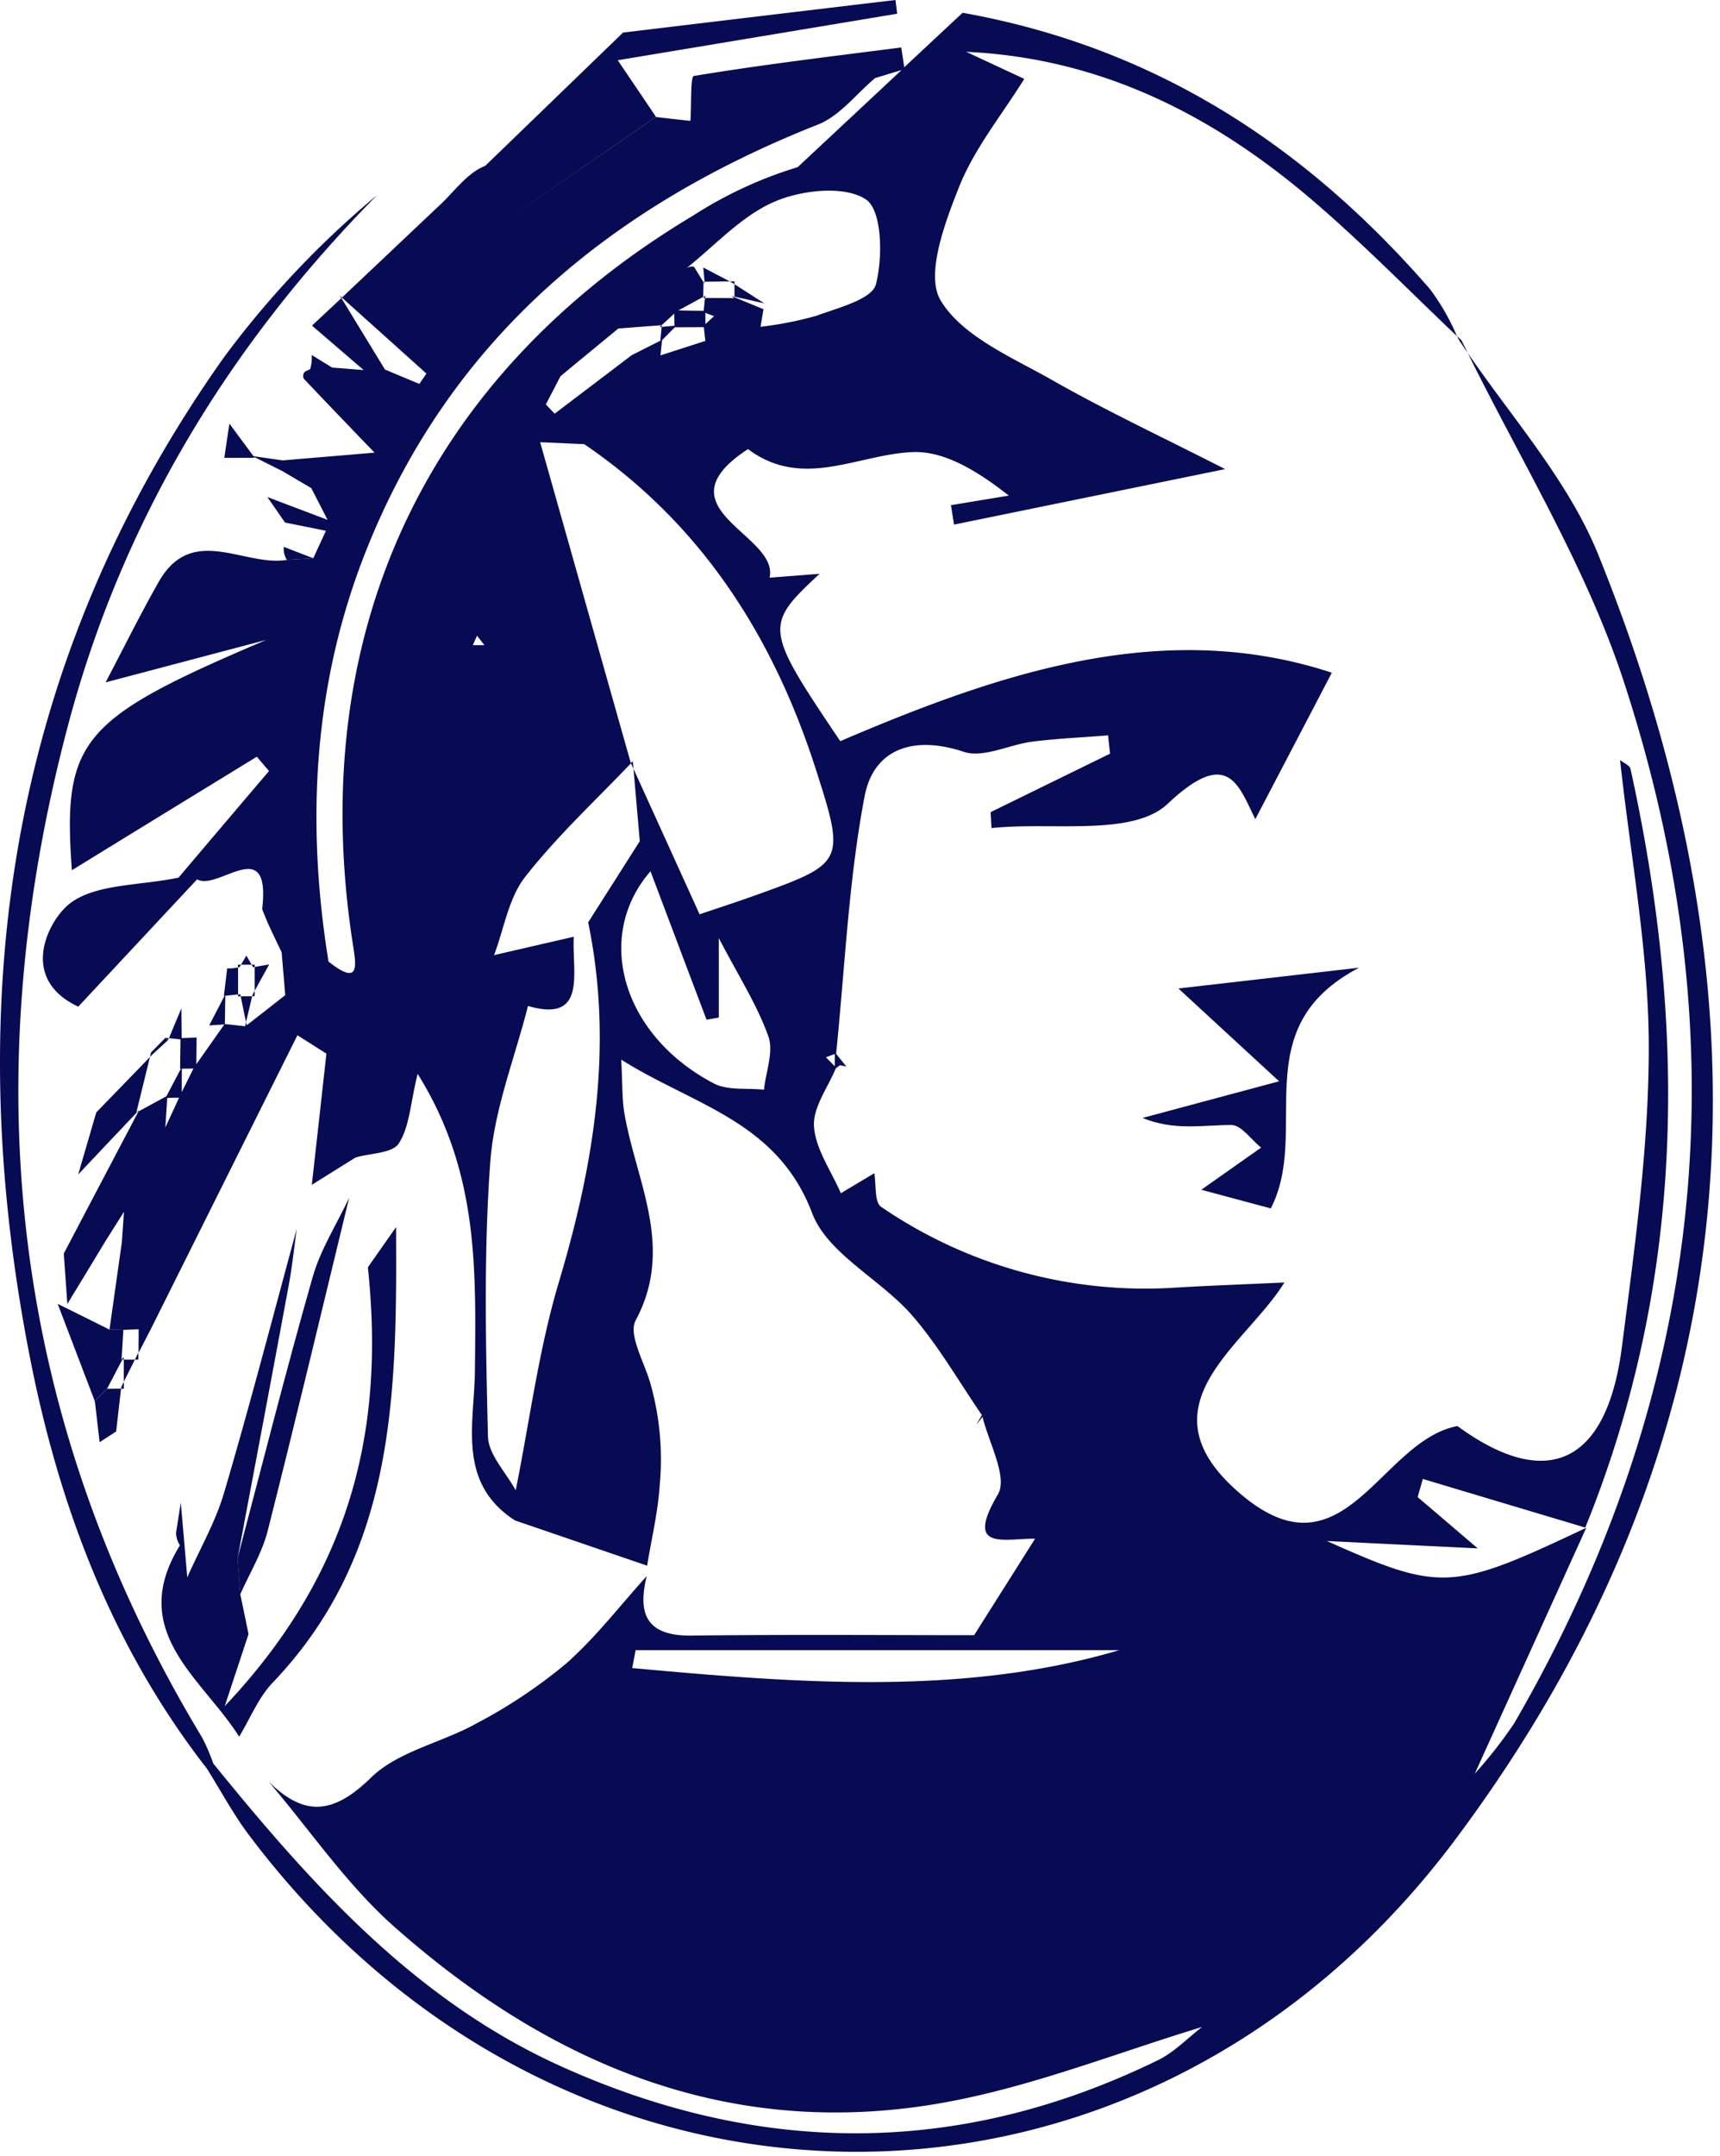 <svg xmlns="http://www.w3.org/2000/svg" xmlns:xlink="http://www.w3.org/1999/xlink" width="178" height="223" viewBox="0 0 178 223">
  <defs>
    <clipPath id="clip-american">
      <rect width="178" height="223"/>
    </clipPath>
  </defs>
  <g id="american" clip-path="url(#clip-american)">
    <g id="americanBlue" transform="translate(-4.371 -6.71)">
      <path id="Path_1" data-name="Path 1" d="M106,153.08c0,.03.01.05.01.08l.02.01c-.01-.02-.01-.05-.02-.07S106,153.09,106,153.08Z" fill="#070B53"/>
      <path id="Path_2" data-name="Path 2" d="M169.76,64.05c-3.05-7.53-8.78-13.96-13.49-20.82,5.57,11.28,12.29,22.18,16.16,34.02,12.23,37.34,8.49,73.49-11.35,107.69a46.353,46.353,0,0,1-4.09,5.23q5.775-12.72,11.54-25.44c-13.87,6.56-15,6.66-26.84,1.37,6.09.3,10.19.5,15.61.76-2.71-2.31-4.46-3.81-6.22-5.3.18-.63.36-1.26.54-1.88q8.4,2.52,16.81,5.03c10.4-25.63,10.54-51.88,4.68-78.47-.08-.37-.71-.61-1.08-.92,1.06,9.85,2.95,19.69,2.97,29.54.02,10.39-1.45,20.81-2.78,31.16-1.57,12.22-7.84,14.9-17.02,8.19-8,1.5-11.7,16.06-22.34,7.11-10.85-9.13.36-15.34,4.43-21.96-4.02.19-7.55.31-11.08.52a48.4,48.4,0,0,1-30.66-8.35c-.7-.47-.49-2.28-.7-3.47-1.15.69-2.31,1.38-3.46,2.07-.99-2.3-2.62-4.56-2.78-6.91-.13-1.95,1.43-4.01,2.26-6.02l.43-.31.66.13c-.36-.44-.71-.88-1.07-1.32a.01.01,0,0,0,.01-.01c.91-8.89,1.28-17.88,2.95-26.63.93-4.87,5.03-6.33,10.25-4.59,2.04.68,4.74-.76,7.17-1.06,2.58-.32,5.18-.43,7.77-.64l.21,1.89q-6.18,3.03-12.36,6.05l.09,1.65c6.23-.67,14.6.91,18.23-2.51,6.21-5.86,7.3-2.01,9.07,1.59,2.74-5.24,5.51-10.53,7.92-15.15-17.45-5.74-34.41.04-50.87,7.08-7.85-11.64-7.9-11.96-2.14-17.31-2.31.18-3.79.29-5.18.4,1.03-4.48-11.69-7.13-2.23-13.3,5.65,4.23,11.31.55,17.03.31,3.33-.14,6.77,2,9.96,4.5l-5.99.99c.11.67.22,1.34.32,2.01,8.61-1.76,17.21-3.52,28.06-5.74-6.68-3.4-12.36-6.06-17.8-9.15-4.19-2.39-9.38-4.54-11.64-8.29-1.59-2.63.42-8.01,1.9-11.74,1.59-3.99,4.45-7.48,6.75-11.18-2-.93-4.01-1.87-6.01-2.8,13.85.63,25.4,6.49,35.59,15.15,5.29,4.49,10.16,9.48,15.2,14.26a23.8,23.8,0,0,0-2.78-4.85c-12.77-14.71-28.27-25-48.38-28.6l-6.04,5.64c-.1-.68-.2-1.37-.31-2.05-7.17.92-14.35,1.77-21.47,2.95-.36.06-.23,3.04-.35,4.64-1.17-.12-2.38-.26-3.58-.4q-8.085,5.58-16.17,11.15h0q8.085-5.58,16.18-11.17c-1.06-1.59-2.13-3.16-3.95-5.85C78.36,11.27,87.79,9.7,97.22,8.13c-.06-.47-.12-.95-.18-1.42Q82.91,8.39,68.85,10.08L54.59,23.86c-1.92.73-3.31,2.83-4.95,4.29l-9.87,9.33-.23-.18c.05.08.1.17.15.25l.06-.06q4.38,3.93,8.75,7.86c-.24.36-.49.71-.73,1.07-1.19-.5-2.38-.99-3.56-1.49-1.5-2.46-3.01-4.93-4.51-7.39-1.01.95-2.03,1.9-3.04,2.85l5.35,4.6h0c-1.09-.09-2.17-.18-3.26-.26h0c-.71-.43-1.41-.87-2.12-1.3a4.233,4.233,0,0,1-.16,1.46c-.22.12-.5.19-.63.37a.654.654,0,0,0-.03.62c2.18,2.31,4.38,4.59,7.32,7.65-4.15.35-6.82.57-9.49.8-1.01-.14-2.02-.29-3.03-.43-.67-.9-1.36-1.84-2.5-3.38-.26,1.75-.39,2.65-.53,3.55,1.05,0,2.1-.01,3.14-.01-.02-.03-.05-.07-.07-.1,1,.5,1.99,1,2.99,1.5l.01.01c.98.58,1.96,1.15,2.94,1.73.56,1.09,1.12,2.19,1.68,3.28-2.08-.79-4.15-1.57-6.23-2.36l1.83,2.64c1.41.28,2.82.56,4.23.85h0c-.44.95-.87,1.89-1.31,2.84-.91.06-1.82.11-2.73.17-4.44.74-9.83-3.8-13.28,2.3-1.93,3.4-3.66,6.91-5.48,10.37,6.14-1.62,11.38-3.01,16.62-4.39-19.16,8.15-21.1,10.29-20.11,23.82q9.54-5.865,19.14-11.74c.42.49.84.99,1.26,1.48q-4.68,5.5-9.36,11.02c-3.98.87-9.02.59-11.6,2.98-2.1,1.95-4.75,7.58,1.22,10.37l12.3-13.17c2.14,1.26,7.66-4.85,6.73,3.09l.6,1.47c.47,1,.94,2,1.42,2.99.12,1.48.25,2.95.37,4.43-1.33,1.04-2.65,2.08-3.98,3.11a3.006,3.006,0,0,0-.07-.32c-.03.14-.07.29-.1.43-.7-.08-1.4-.16-2.1-.23.02-.98.03-1.95.05-2.93.44-.04.88-.09,1.32-.13v-2.8a4.287,4.287,0,0,1-1.13.1c-.11.95-.23,1.9-.34,2.85a.2.2,0,0,0,.07-.01l-1.59,3.06c.52-.03,1.05-.07,1.57-.1-.97,1.37-1.93,2.74-2.9,4.11l.03-2.76-1.55.06c-.01-1.02-.02-2.05-.03-3.07-.43,1.03-.86,2.05-1.28,3.08.4.04.79.09,1.19.13-.01,1.01-.03,2.02-.04,3.03h.08l-1.5,2.85c-.96.52-1.93,1.05-2.89,1.57q-3.87,7.35-7.73,14.7c.1,1.34.19,2.67.37,5.21,1.75-2.87,2.85-4.68,3.94-6.49.64-1.01,1.28-2.03,1.92-3.04-.07,1.05-.15,2.11-.22,3.16-.43,3.01-.85,6.02-1.28,9.03.48.01.96.01,1.45.02l1.57-.06h0c0,.81-.01,1.63-.01,2.44.42-.81.84-1.63,1.26-2.44q7.59-15.21,15.18-30.41c1,.63,2,1.27,3,1.9q-.75,6.78-1.51,13.57c1.51-.94,3.02-1.89,4.53-2.83,1.55-.45,3.81-.43,4.47-1.45,1.11-1.71,1.19-4.09,1.95-7.2,6.37,10.17,6.02,20.41,5.93,30.69-.05,5.46-1.9,11.59,4.14,15.5l13.68,4.68c.46-2.8,1.13-5.58,1.31-8.39a28.758,28.758,0,0,0-.91-10.24c-.6-2.29-2.4-5.22-1.58-6.75,4.06-7.58.02-14.38-1.18-21.46-.24-1.44-.18-2.93-.32-5.5,7.6,4.78,16.14,6.35,19.76,15.88,1.6,4.21,7.07,6.82,10.33,10.56,2.74,3.15,4.85,6.85,7.23,10.32-.02.03-.03.05-.05.08l-.07-.03.06.06-.51.9c.21-.26.41-.53.62-.79h0v-.01l.02-.02c.69,2.77,2.63,6.26,1.59,8.02-3.46,5.87.58,4.55,3.85,4.58-1.9,3.01-3.75,5.94-6.31,9.98-8.85,0-19.08-.08-29.3.04-4.6.05-5.55-2.25-4.58-6.15-2.77,3.05-5.3,6.37-8.38,9.08a53.09,53.09,0,0,1-9.19,6.13c-3.6,2.02-8.15,2.89-10.96,5.63-3.95,3.86-6.94,4.04-10.63.38,4.29,5.02,8.06,10.62,12.95,14.97,16.6,14.73,35.75,22.51,58.25,18.02,8.64-1.72,16.97-5.01,25.44-7.58-1.51,1.15-2.87,2.6-4.54,3.42-20.43,9.99-41.05,9.98-61.68.71-15.17-6.81-25.91-18.81-36.12-31.38a20.015,20.015,0,0,0-1.15-2.68C5.38,153.45,1.7,118.21,11.46,81.55c5.58-20.93,16.57-39.13,31.95-54.67a96.559,96.559,0,0,0-15.9,16.84C5.33,75.04.21,109.88,7.43,146.92c3.02,15.49,8.51,30.09,18.36,42.73,1.44,2.29,2.71,4.69,4.33,6.84,32.62,43.37,92.39,43.88,124.84.51C185.79,155.81,188.73,110.86,169.76,64.05ZM24.39,117.23c-.4.82-.81,1.63-1.21,2.45,0-.81,0-1.62.01-2.43C23.59,117.24,23.99,117.24,24.39,117.23Zm-2.71,3.04c.41-.01.81-.02,1.22-.02-.47,1.03-.95,2.05-1.42,3.08C21.55,122.31,21.61,121.29,21.68,120.27Zm-2.99,8.76s-.11.14-.17.24l.17-.24Zm-1.57,3.11.07-.1h0A1.027,1.027,0,0,1,17.12,132.14Zm3.08-6.12-.23.31.23-.31Zm1.51-3s-.06.08-.12.15l.12-.15ZM90.76,117c-.3-.31-.6-.62-.91-.93.3-.12.61-.23.91-.35C90.77,116.15,90.76,116.57,90.76,117ZM68.31,40.7Zm9.06-1.63c.3.11.6.23.9.34-.3.27-.59.55-.89.82C77.37,39.84,77.37,39.46,77.37,39.07Zm-.16,1.48c.05.47.1.95.16,1.42l-4.65,1.5c.06-.53.11-1.05.17-1.58.44-.44.88-.89,1.32-1.33C75.2,40.56,76.2,40.55,77.21,40.55Zm-8.85.14c1.49-.12,2.99-.23,4.48-.34.44-.4.87-.8,1.31-1.2.01.42.01.83.02,1.25l-1.33.12c-.04.48-.09.95-.13,1.43l-2.97,1.5q-3.99,3.03-7.97,6.05c-.3-.32-.61-.64-.91-.96.51-.97,1.01-1.95,1.52-2.92C64.37,43.97,66.37,42.33,68.36,40.69Zm26.65-4.55c-.4,1.52-3.91,2.41-6.15,3.23a36.491,36.491,0,0,1-5.78,1.14c.1-.61.2-1.21.3-1.82-1-.41-2.01-.83-3.01-1.24V37.4c-.1-.02-.19-.04-.29-.07l.23.17.01.01a.3.3,0,0,1,.04.03c-1.01,0-2.02-.01-3.03-.01-.05.44-.09.89-.14,1.33-.87-.01-1.74-.02-2.61-.04.85-.47,1.71-.93,2.56-1.4.01-.5.03-1.01.04-1.51-.33-.54-.66-1.08-.99-1.61a1.069,1.069,0,0,0-.96.3c3.06-2.41,5.81-5.52,9.27-7.02,2.81-1.22,7.25-1.71,9.47-.25C95.66,28.43,95.75,33.33,95.01,36.14ZM38.27,60.49h0c-.03.17-.05.33-.07.5C38.22,60.82,38.24,60.65,38.27,60.49Zm2.6,43.77c.34,2.21.85,4.56-2.5,1.91-1.08,1.23-2.16,2.45-3.23,3.68h0c1.08-1.22,2.16-2.45,3.23-3.67-2.36-14.58-1.56-28.93,3.97-42.72,8.74-21.8,25.28-35.41,46.69-43.87,2.25-.89,3.95-3.16,5.9-4.8.91-.28,1.83-.56,2.74-.83L86.92,24a43.086,43.086,0,0,0-10.79,4.99C48.42,45.56,35.95,72.29,40.87,104.26ZM53.3,73.44c.15-.33.29-.65.44-.98.25.33.51.65.76.98Zm30.13,45.98c-1.74-.19-3.74.11-5.19-.65-9.52-4.99-12.4-15.23-6.55-21.94,1.91,5.05,3.85,10.2,5.8,15.35.42-.07.85-.15,1.27-.22v-8.22c2.01,3.86,3.94,6.86,5.12,10.14C84.46,115.47,83.63,117.56,83.43,119.42ZM82.36,99.38c-1.85.66-3.72,1.26-5.59,1.9-2.36-5.2-4.6-10.13-6.84-15.05.2,2.32.41,4.68.65,7.48-1.49,2.35-3.41,5.37-5.34,8.4,2.62,12.69.64,24.92-3.02,37.17-2.1,7.01-3.03,14.38-4.48,21.58-1-1.85-2.82-3.69-2.87-5.57-.23-9.46-.45-18.97.24-28.4.4-5.45,2.55-10.78,3.9-16.13,6.17,1.78,4.54-3.45,4.74-7.16-2.75.63-5.5,1.27-8.25,1.9,1.03-2.72,1.5-5.89,3.21-8.08,3.29-4.2,7.25-7.88,10.96-11.76.09.19.17.38.26.57-.02-.25-.04-.51-.07-.76h0l-.21.15C66.59,74.81,63.54,64,60.27,52.45l4.56.2C76.98,60.91,84.4,72.58,88.8,86.28,91.91,95.95,91.74,96.01,82.36,99.38Zm23.67,53.79h0a.031.031,0,0,1-.02-.01h0l-.01-.08h0a.32.32,0,0,1-.01-.07.292.292,0,0,1,.02.09l.06.09ZM69.8,179.24c.12-.62.23-1.23.35-1.85H120.2C104.12,182.14,86.96,180.81,69.8,179.24Z" fill="#070B53"/>
      <path id="Path_3" data-name="Path 3" d="M156.27,43.23c-.22-.44-.44-.89-.66-1.33l-.07.07.07-.07c-.15-.15-.3-.29-.46-.44.1.2.2.39.31.58C155.73,42.44,156,42.83,156.27,43.23Z" fill="#070B53"/>
      <path id="Path_4" data-name="Path 4" d="M29.12,186.34c1.14-1.88,1.99-4.04,3.48-5.6,12.79-13.39,12.84-30.04,12.76-47.11-1.16,1.65-2.04,2.91-2.92,4.16,1.75,16.46-1.54,31.36-14.81,45.39,1.24-3.76,1.85-5.6,2.46-7.45-.28-1.37-.56-2.74-.85-4.11-.1-1.23-.19-2.46-.29-3.69,1.77-9.42,3.56-18.85,5.3-28.28.36-1.93.56-3.89.83-5.83-2.48,9.1-4.85,18.24-7.52,27.29-.89,3.03-2.52,5.84-3.81,8.75q-.33-3.87-.67-7.74c-.16,1.05-.33,2.1-.49,3.15a2.539,2.539,0,0,0,.4,1.28C17.47,175.49,25.32,180.29,29.12,186.34Z" fill="#070B53"/>
      <path id="Path_5" data-name="Path 5" d="M18.48,121.78c.47-1.91.94-3.83,1.41-5.74q-2.775,2.865-5.55,5.72c-.63,2.14-1.25,4.28-1.88,6.43q3.045-3.225,6.1-6.45a.746.746,0,0,0,.12-.07c.02-.05.05-.09.07-.14Z" fill="#070B53"/>
      <path id="Path_6" data-name="Path 6" d="M20.17,115.75c.53-.48,1.06-.97,1.58-1.45l-.26-.25c-.5.51-.99,1.02-1.49,1.52-.04.15-.08.31-.11.46.09-.09.18-.19.28-.28Z" fill="#070B53"/>
      <path id="Path_7" data-name="Path 7" d="M14.18,151.63h0c-.07.07-.14.14-.21.22h0s.08-.07.14-.13l.08-.08c.16,1.41.33,2.83.49,4.24l1.71-1.11c.17-1.48.34-2.95.51-4.43-.48,0-.96.01-1.44.01Z" fill="#070B53"/>
      <path id="Path_8" data-name="Path 8" d="M15.45,150.35l.25-.25-.25.25c.52-1,1.05-2.01,1.58-3.01h.14v-.26l-.11.13-.11.13c.06-1.03.13-2.06.19-3.09-.48-.01-.96-.01-1.45-.02-1.07-.54-2.15-1.07-5.35-2.66,1.71,4.47,2.77,7.27,3.84,10.06.43-.43.85-.85,1.27-1.28Z" fill="#070B53"/>
      <path id="Path_9" data-name="Path 9" d="M33.74,63.27a2.156,2.156,0,0,0,.32,1.35c.91-.06,1.82-.11,2.73-.17C35.77,64.06,34.76,63.67,33.74,63.27Z" fill="#070B53"/>
      <path id="Path_10" data-name="Path 10" d="M77.38,37.3l-.21.12v.1Z" fill="#070B53"/>
      <path id="Path_11" data-name="Path 11" d="M72.86,40.35h-.02a1.8,1.8,0,0,0-.2.19Z" fill="#070B53"/>
      <path id="Path_12" data-name="Path 12" d="M77.24,35.92c.03.06.06.13.06.13-.01-.07-.01-.13-.02-.2h-.07v.04l.09.15A1.1,1.1,0,0,1,77.24,35.92Z" fill="#070B53"/>
      <path id="Path_13" data-name="Path 13" d="M77.16,37.52h.19a1.635,1.635,0,0,0,.02-.22C77.38,37.3,77.16,37.52,77.16,37.52Z" fill="#070B53"/>
      <path id="Path_14" data-name="Path 14" d="M32.07,165.06c2.91-11.46,5.64-22.96,8.43-34.45-1.28,2.72-2.96,5.33-3.77,8.18-2.76,9.67-5.22,19.42-7.79,29.14.1,1.23.19,2.46.29,3.69C30.2,169.44,31.49,167.34,32.07,165.06Z" fill="#070B53"/>
      <path id="Path_15" data-name="Path 15" d="M17.15,150.32c-.05-.03-.23-.16-.23-.16-.01.06-.01.12-.02.19h.29v-.71c-.09.17-.18.35-.26.52A2.663,2.663,0,0,0,17.15,150.32Z" fill="#070B53"/>
      <path id="Path_16" data-name="Path 16" d="M18.33,147.34h.36v-.72c-.07.14-.15.29-.22.43C18.43,147.15,18.38,147.24,18.33,147.34Z" fill="#070B53"/>
      <path id="Path_17" data-name="Path 17" d="M17.18,149.63c.38-.77.77-1.53,1.15-2.29H17.18Z" fill="#070B53"/>
      <path id="Path_18" data-name="Path 18" d="M30.47,109.75c-.4,0-.79,0-1.19.01.19.89.37,1.78.55,2.67C30.04,111.53,30.26,110.64,30.47,109.75Z" fill="#070B53"/>
      <path id="Path_19" data-name="Path 19" d="M30.51,109.59c-.01.05-.03.11-.04.16h.26Z" fill="#070B53"/>
      <path id="Path_20" data-name="Path 20" d="M29,109.76h.28c-.01-.07-.03-.14-.04-.21a1.952,1.952,0,0,1-.23.02,1.21,1.21,0,0,0-.01.19Z" fill="#070B53"/>
      <path id="Path_21" data-name="Path 21" d="M21.84,114.09c-.12-.01-.24-.03-.35-.04l.27.25A1.8,1.8,0,0,1,21.84,114.09Z" fill="#070B53"/>
      <path id="Path_22" data-name="Path 22" d="M136.74,118.55c-5.79,1.55-9.96,2.67-14.13,3.79,3.27,1.35,6.23.73,9.2.73,1.02,0,2.04,1.52,3.07,2.34-1.95,1.37-3.9,2.75-6.19,4.36,2.35.63,4.75,1.28,7.19,1.93,4.18-8.08-2.8-18.66,9.14-24.9-7.57.87-12.71,1.46-18.7,2.15Z" fill="#070B53"/>
      <path id="Path_23" data-name="Path 23" d="M77.15,34.38c.05.49.09.98.14,1.47.87-.01,1.73-.03,2.6-.04C78.97,35.34,78.06,34.86,77.15,34.38Z" fill="#070B53"/>
      <path id="Path_24" data-name="Path 24" d="M80.38,36.11v-.3c-.17,0-.33.01-.5.01.08.04.15.08.23.12S80.29,36.05,80.38,36.11Z" fill="#070B53"/>
      <path id="Path_25" data-name="Path 25" d="M80.38,36.11v1.28c1.03.23,2.06.47,3.09.7Z" fill="#070B53"/>
      <path id="Path_26" data-name="Path 26" d="M72.64,40.54c.07-.01.14-.01.21-.02.01-.06.01-.11.02-.17C72.86,40.35,72.64,40.54,72.64,40.54Z" fill="#070B53"/>
      <path id="Path_27" data-name="Path 27" d="M30.73,109.75v-.57c-.07.13-.15.27-.22.4C30.51,109.59,30.73,109.75,30.73,109.75Z" fill="#070B53"/>
      <path id="Path_28" data-name="Path 28" d="M32.23,106.46c-.5.09-1,.17-1.5.26v2.46C31.23,108.28,31.73,107.37,32.23,106.46Z" fill="#070B53"/>
      <path id="Path_29" data-name="Path 29" d="M30.65,106.62l-.09.13.17-.03v-.23h-.32c.05.09.1.17.15.26A1.025,1.025,0,0,0,30.65,106.62Z" fill="#070B53"/>
      <path id="Path_30" data-name="Path 30" d="M29.87,105.55c-.19.31-.37.63-.56.94h1.1C30.23,106.18,30.05,105.86,29.87,105.55Z" fill="#070B53"/>
      <path id="Path_31" data-name="Path 31" d="M29.31,106.49H29v.28l.16-.03C29.21,106.66,29.26,106.58,29.31,106.49Z" fill="#070B53"/>
    </g>
  </g>
</svg>
